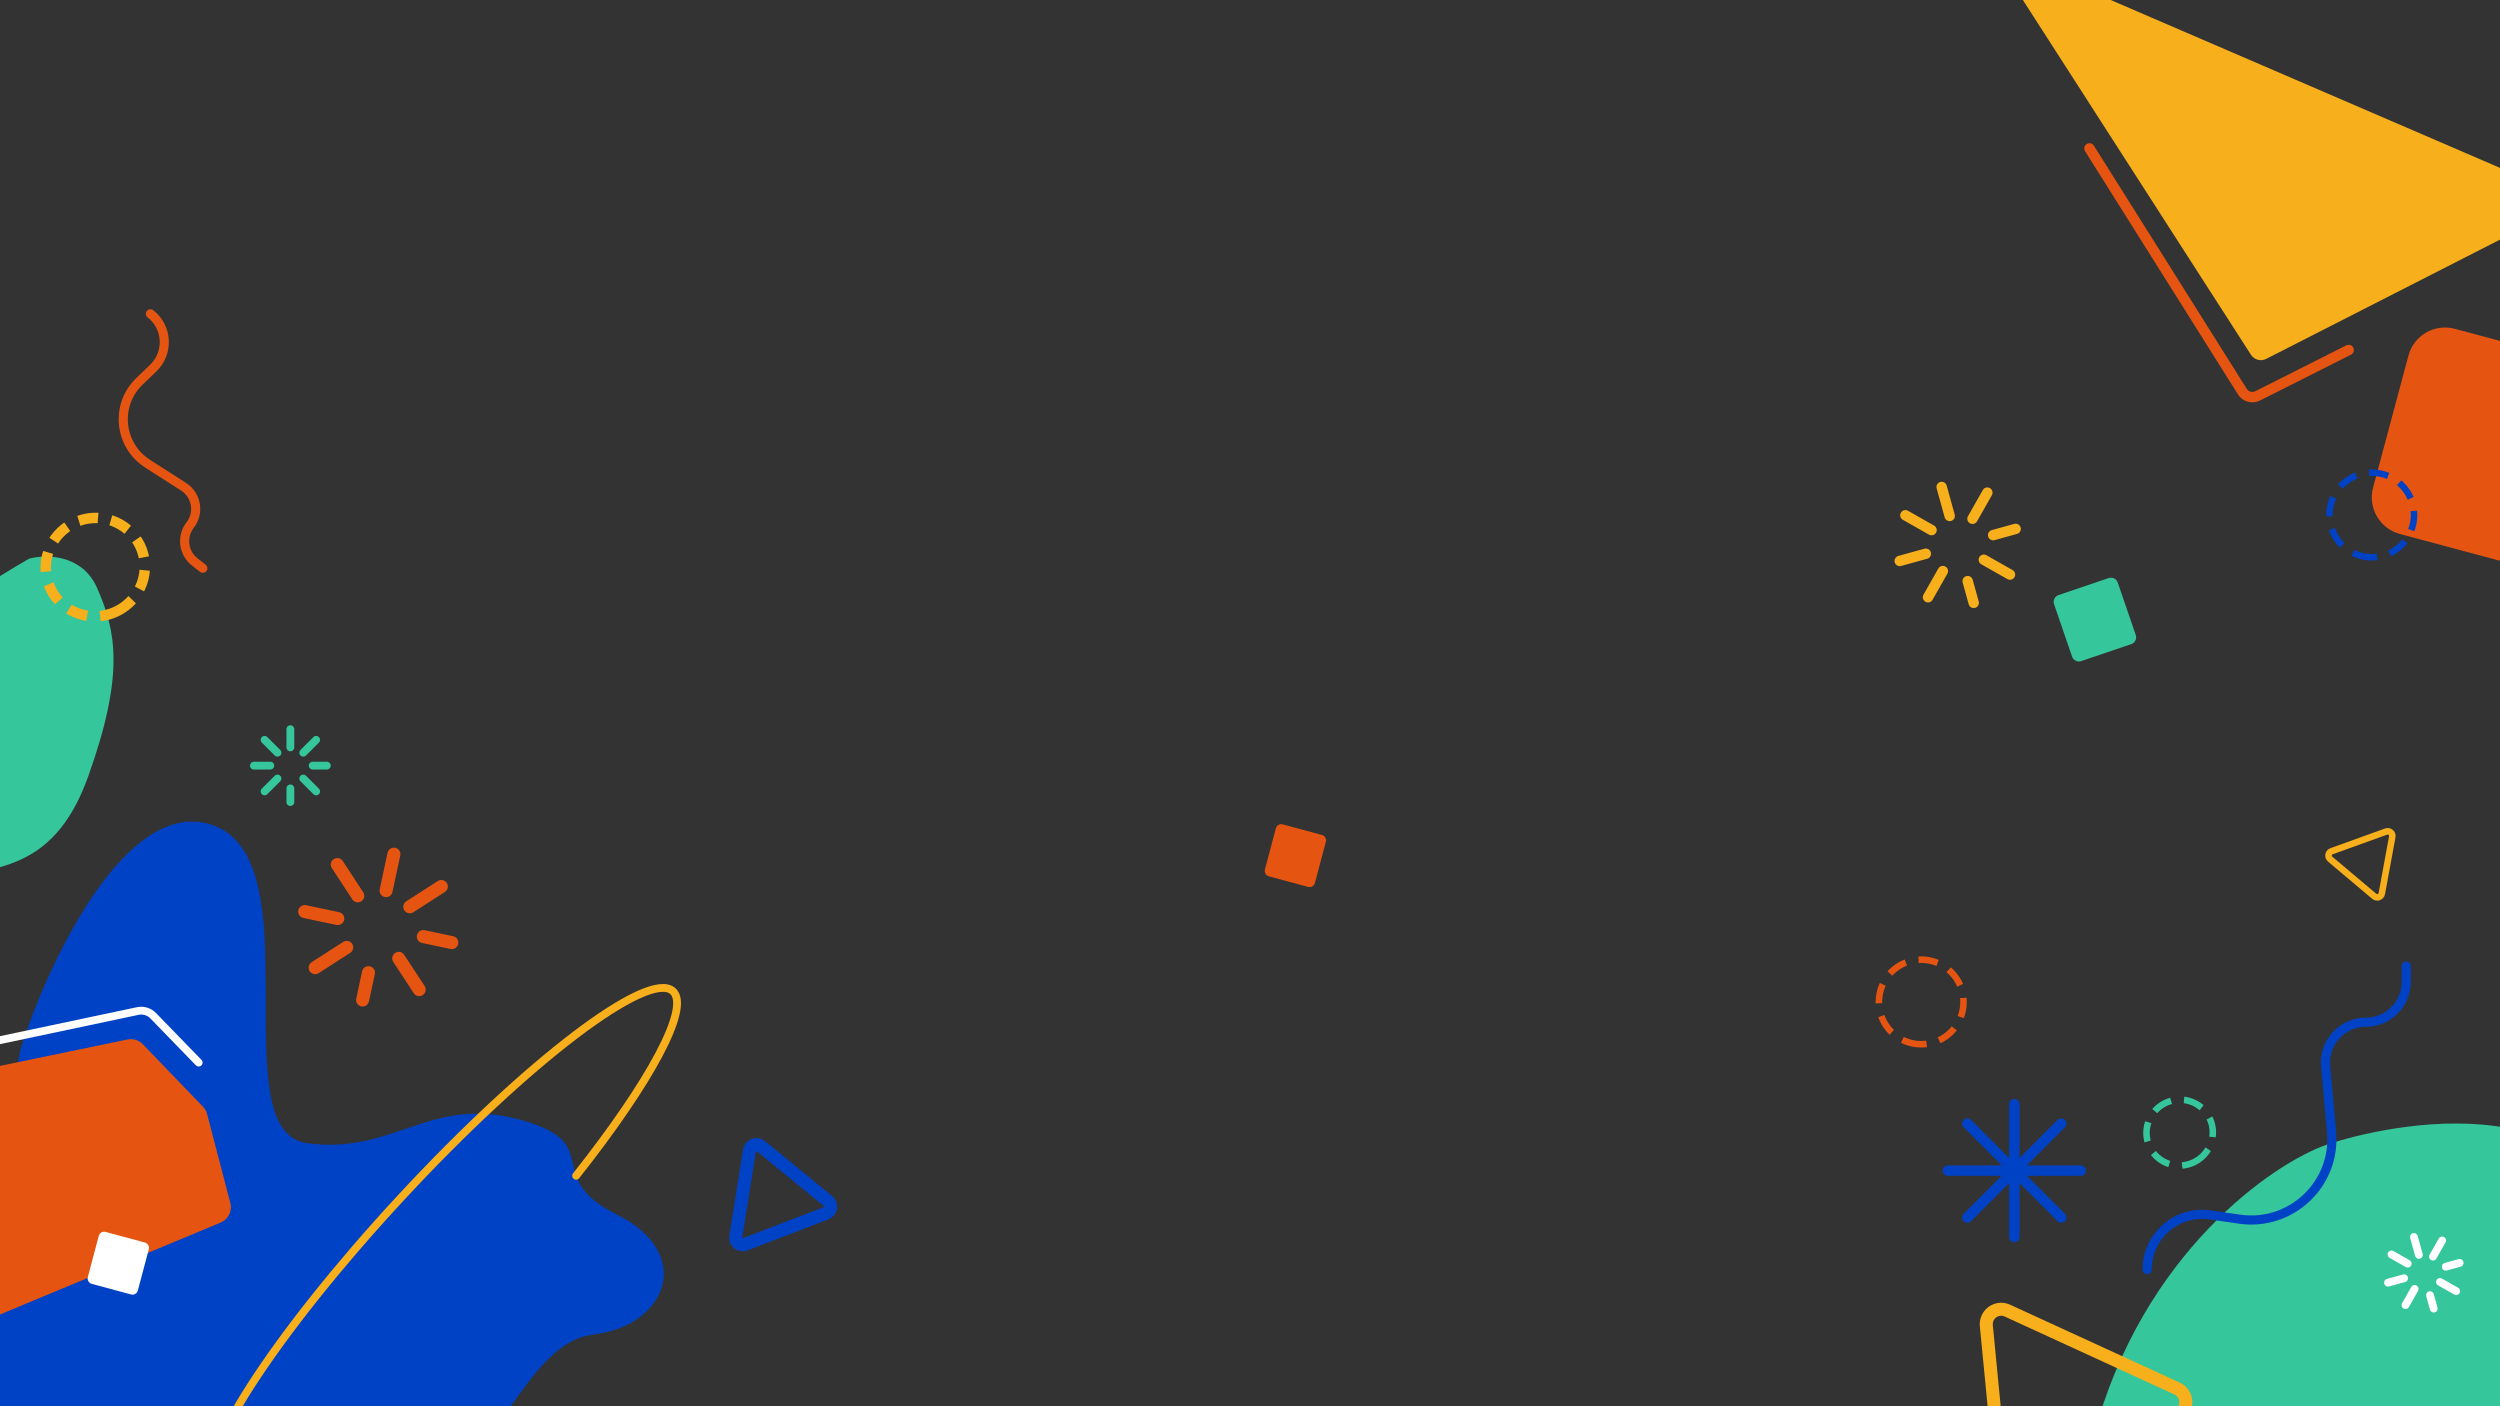 <svg width="1920" height="1080" viewBox="0 0 1920 1080" fill="none" xmlns="http://www.w3.org/2000/svg">
<rect x="0" y="0" width="1920" height="1080" fill="#333333" stroke="none"/>
<path d="M161.82 633.198C97.224 613.069 38.697 736.135 17.509 800.183C3.559 841.632 17.508 965.08 -38.526 992.033C-112.584 1027.66 -8.026 1184.25 57.23 1184.25C122.485 1184.25 134.112 1111.9 184.903 1097.01C235.695 1082.11 318.312 1128.22 355.196 1115.45C389.452 1103.59 409.784 1030.42 455.597 1024.93C512.865 1018.06 533.48 962.595 473.923 932.857C414.366 903.12 467.051 877.958 398.331 859.658C329.612 841.358 302.123 887.108 235.695 877.958C169.265 868.808 242.566 658.36 161.82 633.198Z" fill="#0042C6"/>
<path d="M442.45 902.999C499.09 831.424 530.491 773.921 516.816 761.26C498.347 744.163 404.665 815.321 307.571 920.198C210.478 1025.08 146.739 1123.95 165.206 1141.05C179.999 1154.75 245.16 1109.84 256.073 1098.79" stroke="#F7AF1C" stroke-width="6" stroke-linecap="round"/> --> -->
<path d="M1788.21 878.679C1745.87 892.727 1644.8 963.042 1607.81 1103.29C1570.81 1243.54 1661.61 1271.13 1775.3 1250.14C1889 1229.14 2056.29 1128.01 2031.19 975.66C2006.09 823.314 1830.57 864.619 1788.21 878.679Z" fill="#35C69B"/> -->
<path d="M-35.234 834.16L-61.8 987.92C-62.658 992.884 -60.515 997.889 -56.33 1000.69L-32.289 1016.81C-28.735 1019.19 -24.225 1019.63 -20.277 1017.98L169.465 938.932C175.337 936.485 178.51 930.086 176.903 923.93L159.06 855.586C158.508 853.47 157.421 851.532 155.904 849.957L109.674 801.965C106.633 798.808 102.186 797.433 97.894 798.323L-25.249 823.837C-30.381 824.901 -34.342 828.995 -35.234 834.16Z" fill="#E55511"/>
<path d="M-26.25 804.389L105.821 776.455C110.11 775.548 114.565 776.905 117.617 780.051L152.592 816.078" stroke="#FEFEFE" stroke-width="6" stroke-linecap="round"/>
<path d="M-142.627 581.733C-145.872 537.198 -33.982 461.39 22.369 429.052C34.962 425.646 63.03 425.376 74.563 451.555C88.981 484.277 96.065 517.153 67.765 596.225C39.467 675.297 -11.202 665.201 -57.565 677.745C-103.931 690.289 -138.57 637.401 -142.627 581.733Z" fill="#35C69B"/>
<path d="M89.601 469.528C108.559 460.356 116.57 437.716 107.496 418.96C98.421 400.205 75.697 392.436 56.739 401.608C37.782 410.78 29.77 433.42 38.845 452.176C47.919 470.931 70.644 478.701 89.601 469.528Z" stroke="#F7AF1C" stroke-width="8" stroke-linejoin="round" stroke-dasharray="15 10"/>
<path d="M2124.99 316.748L1885.3 252.523C1869.79 248.368 1853.85 257.57 1849.7 273.075L1822.52 374.493C1818.37 389.998 1827.57 405.936 1843.08 410.091L2082.77 474.316C2098.27 478.471 2114.21 469.269 2118.37 453.764L2145.54 352.346C2149.69 336.841 2140.49 320.903 2124.99 316.748Z" fill="#E55511"/>
<path d="M1604.71 113.985L1722.14 300.776C1724.63 304.721 1729.7 306.133 1733.86 304.035L1803.76 268.799" stroke="#E55511" stroke-width="8" stroke-linecap="round" stroke-linejoin="round"/>
<path d="M1961.42 162.901L1740.45 275.619C1736.31 277.728 1731.25 276.361 1728.74 272.456L1543.72 -15.324C1538.9 -22.827 1546.71 -32.039 1554.9 -28.508L1960.89 146.556C1967.92 149.584 1968.24 159.426 1961.42 162.901Z" fill="#F7AF1C"/> -->
<path d="M1684.98 892.588C1697.67 886.448 1703.03 871.291 1696.96 858.735C1690.88 846.179 1675.67 840.978 1662.98 847.118C1650.29 853.258 1644.92 868.415 1651 880.971C1657.07 893.527 1672.29 898.728 1684.98 892.588Z" stroke="#35C69B" stroke-width="5" stroke-linejoin="round" stroke-dasharray="15 10"/> -->
<path d="M1547 848V950M1496 899H1598M1510.94 862.938L1583.06 935.062M1583.06 862.938L1510.94 935.062" stroke="#0042C6" stroke-width="8" stroke-linecap="round"/> -->
<path d="M1837.27 642.608L1829.25 686.263C1828.75 688.956 1825.51 690.123 1823.42 688.355L1789.54 659.796C1787.44 658.029 1788.07 654.666 1790.65 653.728L1832.56 638.632C1835.15 637.706 1837.76 639.902 1837.27 642.608Z" stroke="#F7AF1C" stroke-width="5" stroke-linecap="round" stroke-linejoin="round"/> -->
<path d="M1649 975C1649 949.181 1671.87 929.362 1697.4 933.058L1719.94 936.322C1759.63 942.068 1794.27 909.192 1790.63 869.218L1786.06 818.952C1784.41 800.761 1798.72 785.076 1816.97 785.076C1834.11 785.076 1848 771.169 1848 754.015V742" stroke="#0042C6" stroke-width="7" stroke-linecap="round" stroke-linejoin="round"/> -->
<path d="M115.516 241C128.79 251.317 129.839 270.994 117.737 282.642L107.053 292.926C88.239 311.034 91.302 341.975 113.304 356.079L140.972 373.814C150.985 380.233 153.33 393.857 146.038 403.239C139.189 412.05 140.787 424.75 149.606 431.604L155.782 436.405" stroke="#E55511" stroke-width="7" stroke-linecap="round" stroke-linejoin="round"/> -->
<path d="M223 560V574M223 616V605.5M195 588H207.6M251 588H240.15M203.201 568.201L213.1 578.1M242.799 607.799L232.899 597.899M242.799 568.201L232.899 578.1M203.201 607.799L213.1 597.899" stroke="#35C69B" stroke-width="6" stroke-linecap="round"/>
<path d="M302.522 656L296.511 684M278.478 768L282.986 747M234 700.084L259.425 705.446M347 723.915L325.106 719.298M259.049 663.976L274.775 687.988M321.951 760.023L306.225 736.011M338.952 680.827L314.726 696.414M242.047 743.172L266.274 727.586" stroke="#E55511" stroke-width="10" stroke-linecap="round"/> -->
<path d="M1853.9 950L1857.7 963.75M1869.1 1005L1866.25 994.688M1834 985.102L1846.37 981.681M1889 969.898L1878.34 972.844M1836.68 963.43L1849.09 970.465M1886.32 991.57L1873.91 984.535M1875.57 952.679L1868.53 965.09M1847.43 1002.32L1854.46 989.91" stroke="white" stroke-width="6" stroke-linecap="round"/>
<path d="M584.291 880.211L636.028 922.515C639.218 925.129 638.404 930.244 634.551 931.721L572.261 955.639C568.408 957.116 564.426 953.85 565.069 949.759L575.622 883.536C576.285 879.445 581.08 877.598 584.291 880.211Z" stroke="#0042C6" stroke-width="10" stroke-linecap="round" stroke-linejoin="round"/>
<path d="M1541.7 1006.56L1672 1066.42C1680.03 1070.12 1681.11 1081.18 1673.91 1086.33L1557.52 1169.68C1550.32 1174.83 1540.29 1170.2 1539.41 1161.36L1525.5 1018.15C1524.67 1009.3 1533.62 1002.87 1541.7 1006.56Z" stroke="#F7AF1C" stroke-width="10" stroke-linecap="round" stroke-linejoin="round"/>
<path d="M75.866 949.119C76.471 946.839 78.805 945.488 81.077 946.102L111.248 954.251C113.519 954.865 114.87 957.21 114.265 959.49L105.852 991.138C105.245 993.418 102.912 994.77 100.641 994.155L70.47 986.006C68.198 985.393 66.848 983.047 67.453 980.767L75.866 949.119Z" fill="white"/>
<path d="M1821.5 428C1803.55 428 1789 413.449 1789 395.5C1789 377.551 1803.55 363 1821.5 363C1839.45 363 1854 377.551 1854 395.5C1854 413.449 1839.45 428 1821.5 428Z" stroke="#0042C6" stroke-width="5" stroke-linejoin="round" stroke-dasharray="15 10"/>
<path d="M1577.52 464.027C1576.53 461.13 1578.07 457.985 1580.96 457.004L1619.4 443.973C1622.29 442.992 1625.45 444.545 1626.44 447.442L1640.26 487.661C1641.25 490.559 1639.71 493.705 1636.82 494.684L1598.38 507.716C1595.49 508.698 1592.34 507.144 1591.34 504.247L1577.52 464.027Z" fill="#35C69B"/>
<path d="M979.866 636.119C980.471 633.839 982.805 632.488 985.077 633.102L1015.25 641.251C1017.52 641.864 1018.87 644.21 1018.26 646.49L1009.85 678.138C1009.25 680.418 1006.91 681.77 1004.64 681.155L974.47 673.006C972.198 672.393 970.848 670.047 971.453 667.767L979.866 636.119Z" fill="#E55511"/>
<path d="M1491.2 374L1497.35 396.25M1515.8 463L1511.19 446.313M1459 430.801L1479.02 425.266M1548 406.199L1530.76 410.966M1463.34 395.732L1483.42 407.116M1543.66 441.268L1523.58 429.884M1526.27 378.336L1514.88 398.418M1480.73 458.665L1492.12 438.582" stroke="#F7AF1C" stroke-width="8" stroke-linecap="round"/>
<path d="M1475.5 802C1457.55 802 1443 787.449 1443 769.5C1443 751.551 1457.55 737 1475.5 737C1493.45 737 1508 751.551 1508 769.5C1508 787.449 1493.45 802 1475.5 802Z" stroke="#E55511" stroke-width="5" stroke-linejoin="round" stroke-dasharray="15 10"/>
</svg>
